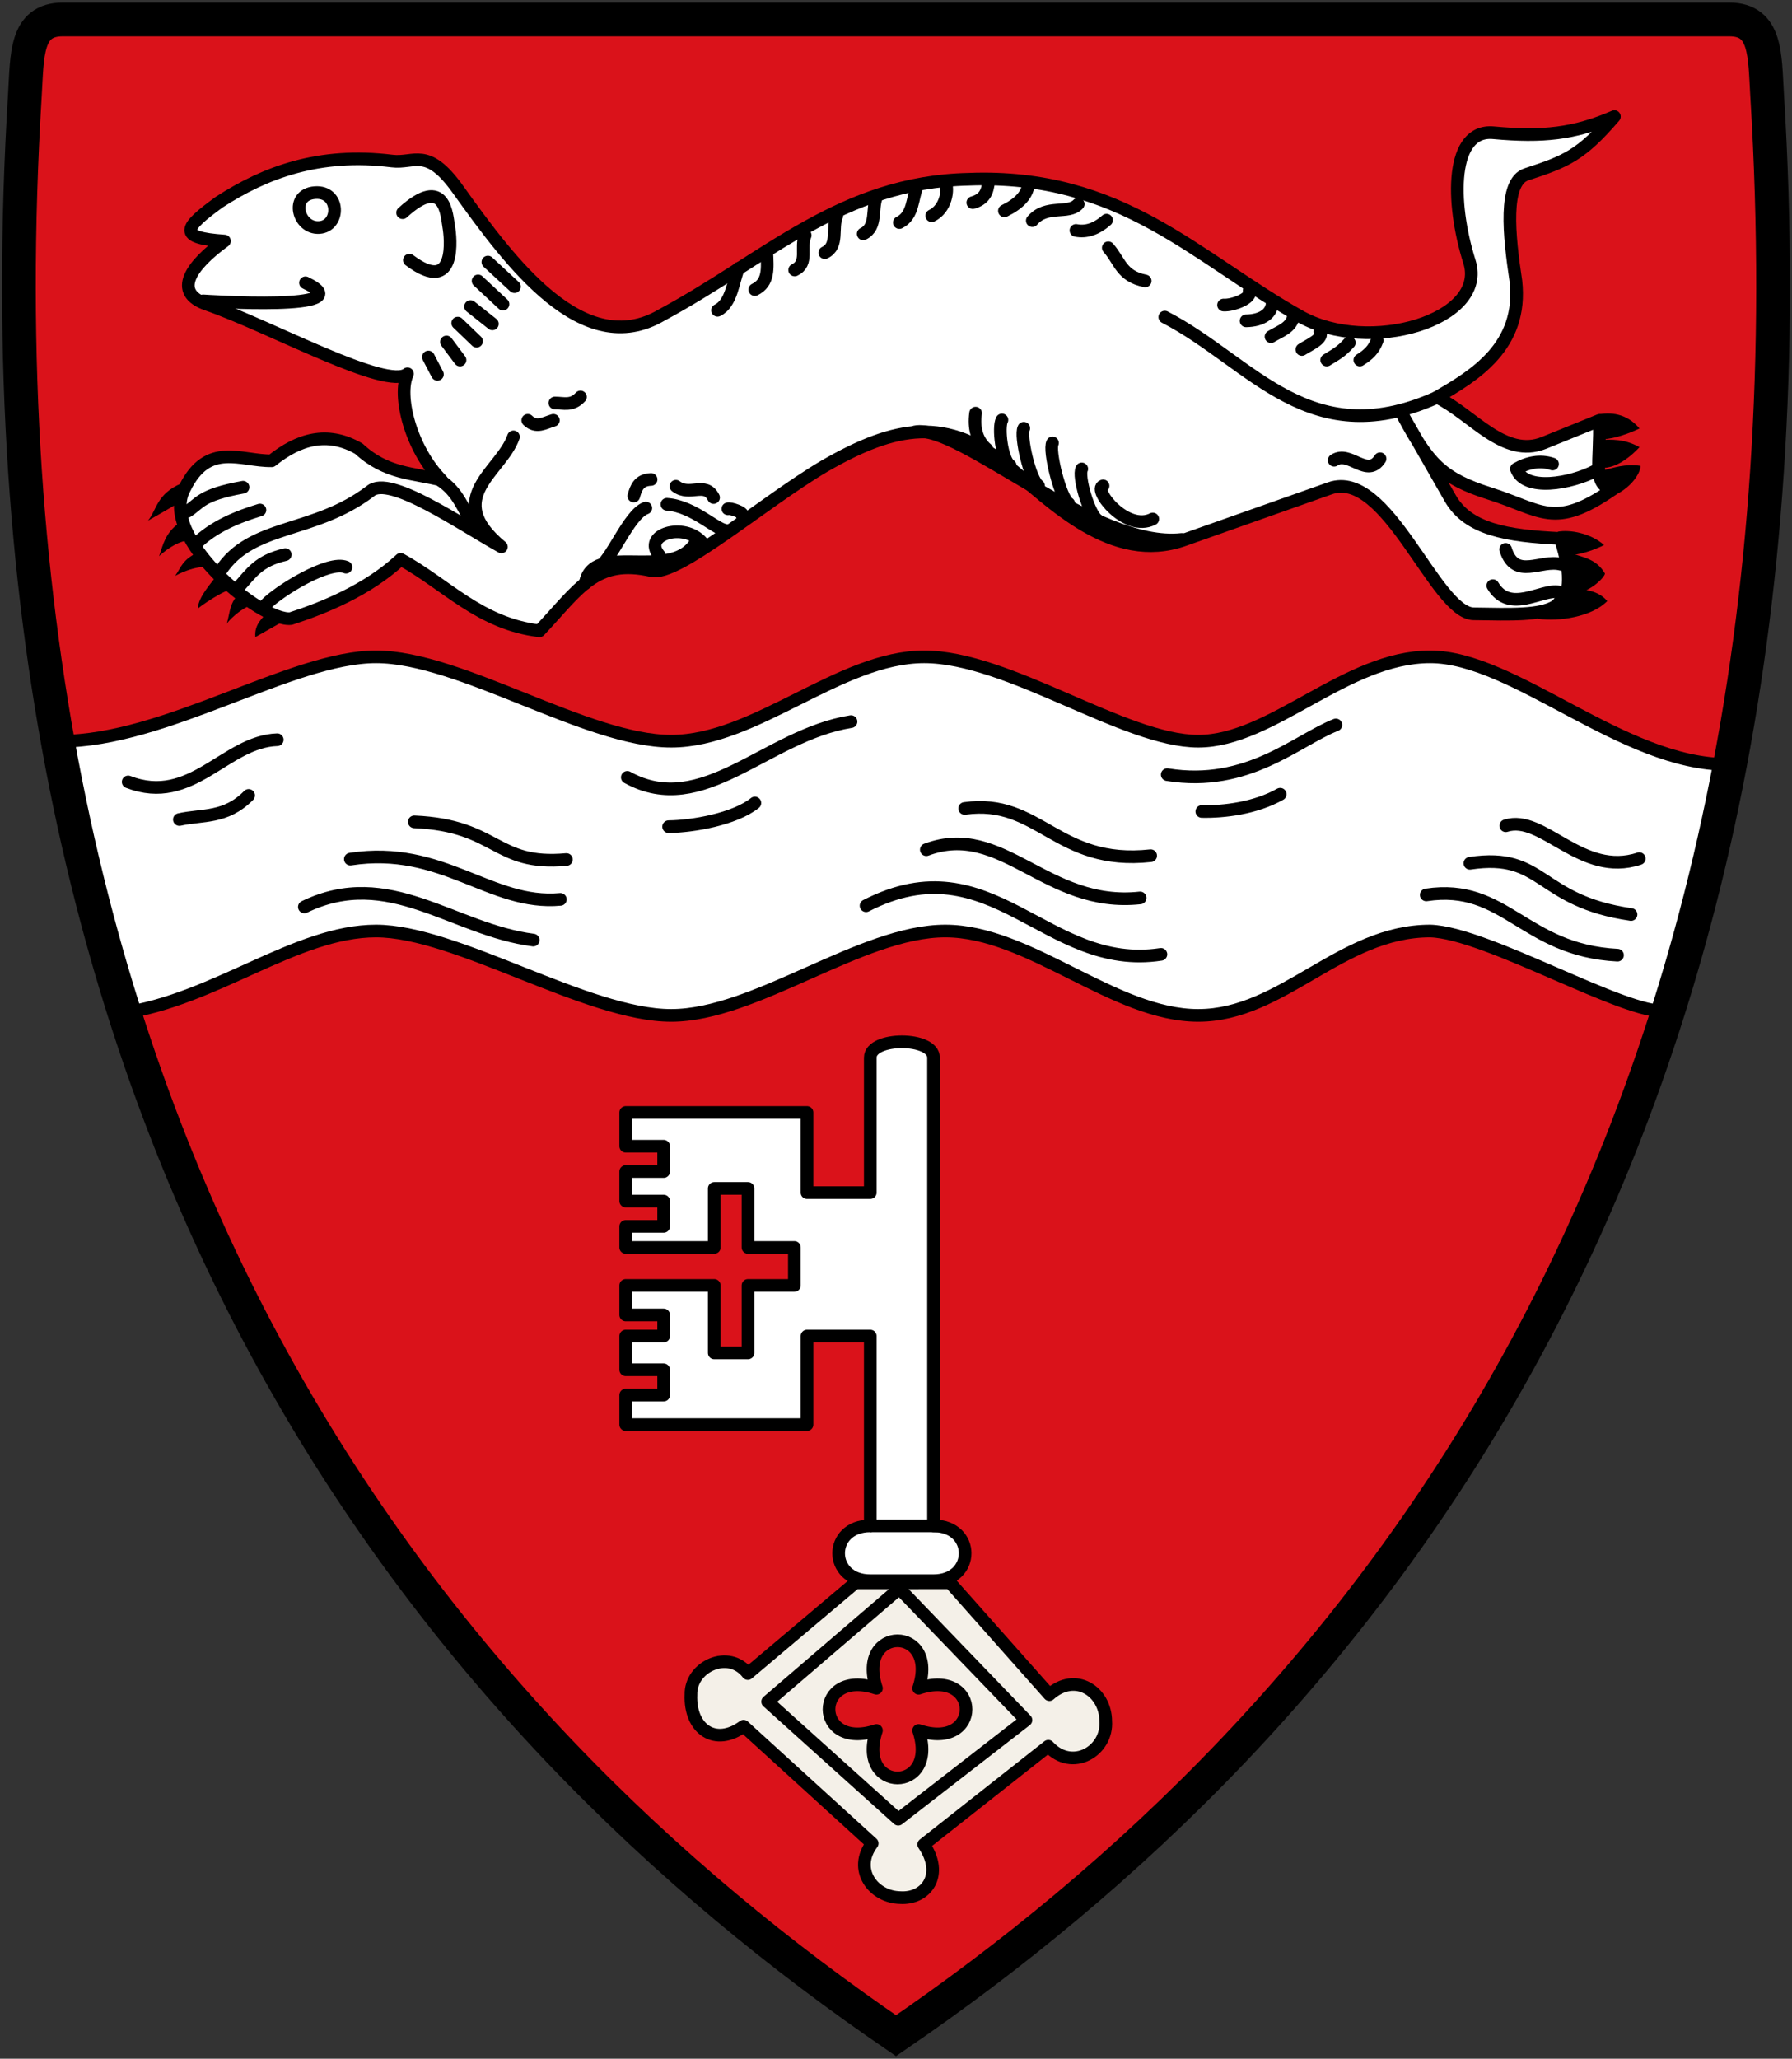 <svg xmlns="http://www.w3.org/2000/svg" height="488" width="425"><rect width="100%" height="100%" fill="#333333" stroke="none"/><path d="M419.103 22.576c-.582-9.487-.114-17.966-8.982-17.966H14.879c-8.868 0-8.4 8.479-8.982 17.966C-9.54 274.28 104.707 408.862 212.5 482.546c107.793-73.684 222.039-208.267 206.603-459.97z" fill="#da121a" fill-rule="evenodd"/><path d="M14.324 175.697c25 0 54.857-20 74.857-20s50 20 70 20 40-20 60-20 47.5 20 65 20 35-20 55-20 45.595 25.505 70.595 25.505c-4.897 25.195-8.82 39.03-14.69 58.413-9.362 1.096-42.525-18.559-55.905-18.918-21.214 0-35 20-55 20s-40-20-60-20-45 20-65 20-50.95-20-70-20c-19.051 0-38.231 16.384-60.425 19.494-3.826-10.786-11.791-42.408-14.432-64.494z" fill="#fff" stroke="#000" stroke-width="3" stroke-linecap="round" stroke-linejoin="round"/><g stroke="#000" stroke-width="3"><path d="M148.398 263.697h43v19h15v-32c0-5 15-5 15 0v111c10 0 10 13 0 13h-15c-10 0-10-13 0-13v-45h-15v21h-43v-7h9v-6h-9v-8h9v-5h-9v-7h21v16h8v-16h11v-9h-11v-14h-8v14h-21v-5h9v-6h-9v-7h9v-6h-9z" fill="#fff" stroke-linecap="round" stroke-linejoin="round"/><path d="M206.398 361.697h16" fill="none"/><path style="text-indent:0;text-align:start;text-transform:none" d="M202.863 375.192l-25.505 21.515c-4.527-5.903-13.671-1.636-13.485 5-.35 8.176 5.775 12.443 12.475 7.475l30.505 27.778c-4.715 6.255.35 12.752 6.626 12.85 6.142.408 10.519-5.367 5.596-12.597l29.546-23.283c5.685 6.173 14.136 1.102 13.618-5.972-.041-6.96-7.158-11.792-13.365-6.25l-23.536-26.516zm15 25c15-5 15 15 0 10 5 15-15 15-10 0-15 5-15-15 0-10-5-15 15-15 10 0z" color="#000" fill="#f4f0e8" stroke-linecap="round" stroke-linejoin="round"/><path d="M243.323 407.732l-30.292 23.494-30.974-27.862 31.233-26.795z" fill="none" stroke-linecap="round" stroke-linejoin="round"/></g><path d="M338.258 212.137c18.801-2.842 23.09 13.146 45.357 14.286m-26.5-30.684c8.8-2.842 17.961 12.368 31.658 7.793m-40.165 1.105c17.73-2.664 15.946 8.934 38.214 12.143m-181.424-2.08c29.872-15.341 42.665 15.743 69.933 11.526m-55.643-24.809c18.08-6.77 28.44 13.86 50.71 11.43m-41.61-21.207c17.729-2.485 21.84 13.633 44.11 11.201m3.93-19.22c19.11 3.1 30.708-8.14 40-11.786m-31.8 20.525c5.293.109 12.703-.783 18.587-4.092m-145.039 7.694c5.73-.058 15.67-1.787 20.457-5.618M42.54 194.267c5.476-1.225 10.952-.155 16.43-5.714m24.121 15.1c21.927-3.38 33.246 11.074 49.806 9.544m-60.714 1.79c20.054-9.717 35.232 5.423 54.286 7.857m22.307-38.577c17.913 9.903 32.867-9.992 53.054-13.214M98.258 194.818c19.874.852 19.018 10.49 36.071 8.928M30.4 185.347c15.092 5.835 23.035-9.611 35.356-10" fill="none" stroke="#000" stroke-width="3" stroke-linecap="round" stroke-linejoin="round"/><path d="M43.813 115.727c5.495-11.206 13.337-6.389 20.62-6.505 6.293-5.056 13.125-7.22 20.684-2.857 6.537 6.093 13.074 5.74 19.61 7.464-7.318-7.46-10.522-20.1-8.08-25.228-4.829 4.083-32.92-11.42-47.574-16.458-8.263-2.84-3.786-9.23 4.163-15.004-11.233-.754-9.704-3.077-1.22-9.24 10.753-6.973 23.638-11.874 40.972-9.718 5.305.66 8.293-3.518 15.596 6.688 12.517 17.493 29.721 40.78 48.365 29.8 24.78-13.304 42.541-31.514 72.792-32.177 36.278-1.4 53.874 18.641 78.644 32.534 16.289 9.136 44.465.863 40.11-12.984-4.503-14.32-4.465-31.512 5.704-30.575 11.69 1.078 19.212.265 28.677-3.831-7.853 9.124-11.398 10.623-20.867 13.698-5.431 1.764-4.15 14.393-2.49 25.326 1.719 15.428-9.825 22.346-18.723 27.498 8.335 4.037 15.924 14.646 25.376 10.816l13.132-5.321c.296 9.89-1.727 14.963 3.03 16.433-13.81 9.518-16.655 4.814-29.06.887-11.328-3.586-14.538-7.25-20.474-18.33l11.148 19.462c4.229 7.383 13.401 8.925 26.116 9.536 5.935 18.877-2.49 18.144-20.56 17.862-9.107-.143-20.458-34.574-34.11-29.75l-34.58 12.22c-17.065 6.03-31.51-9.12-41.54-17.321-14.683-12.006-26.773-9.957-43.819-.123-14.439 8.528-34.753 26.15-40.91 24.75-13.272-3.02-17.2 4.27-26.605 14.25-14.146-1.68-22.143-11.045-32.912-16.945-7.841 7.306-18.209 11.495-26.05 14.041-7.098.84-31.57-19.43-25.167-30.896z" fill="#fff" stroke="#000" stroke-width="3" stroke-linecap="round" stroke-linejoin="round"/><path style="text-indent:0;text-align:start;text-transform:none" d="M43.084 114.557c-5.964 2.475-5.917 6.378-7.987 8.853 0 0 5.31-2.974 8.563-5.01zM42.44 124.007c-3.199 2.291-3.794 5.104-4.705 7.853 0-.148 5.136-4.704 8.023-3.505zM41.548 136.497s4.781-2.714 8.384-2l-2.322-3.893c-4.511 1.964-4.631 3.929-6.062 5.893zM57.869 140.217c-3.48 1.394-3.316 5.373-4.103 7.665-.057-.113 3.327-4.254 7.91-5.143zM63.785 144.777c-1.418 1.6-3.545 3.2-3.214 6.228l7.2-4.063zM52.31 135.287c-2.5 3.294-5.225 6.127-5.4 8.955 0 0 5.824-4.485 9.16-4.87zM372.577 131.127l-.204 9.599c4.24.286 8.262-3.91 8.262-4.778-1.995-3.45-5.139-3.837-8.058-4.821z" color="#000"/><path style="text-indent:0;text-align:start;text-transform:none" d="M371.065 138.822l-6.325 7.847c4.844.743 12.833-.441 16.438-4.193-2.562-3.106-6.687-2.563-10.113-3.654zM378.737 98.289l.958 5.865c4.234-.102 9.131-2.594 9.131-2.594-3.095-3.696-7.017-3.91-10.089-3.271zM379.975 111.542l1.404 6.508c5.97-2.158 7.86-6.589 7.66-7.627-3.639-.55-6.35.467-9.064 1.12z" color="#000"/><path style="text-indent:0;text-align:start;text-transform:none" d="M379.939 104.276l.479 6.612c4.234-.103 8.408-4.9 8.408-4.9-2.375-1.32-4.922-1.982-8.887-1.712zM369.462 126.03l2.225 5.63c4.234-.103 8.74-2.464 8.74-2.464-3.183-2.84-8.153-3.7-10.965-3.166z" color="#000"/><path d="M74.661 45.669c6.062-.489 6.077 7.961 1.034 8.27-5.044.307-7.096-7.782-1.034-8.27m279.386 93.148c4.044 6.781 11.624.703 15.668 1.515m-12.638-10.105c2.303 7.381 8.392 2.27 13.142 3.536m-307.254 9.604c3.1-3.25 15.086-10.654 19.09-8.923m-25.44 4.727c2.99-3.334 4.739-6.26 11.039-7.702m-21.351-2.372c4.273-4.308 10.163-6.626 15.347-8.204m-17.245.334c3.016-1.852 2.971-3.882 13.234-5.734m14.81-48.456c14.405 6.87-24.285 4.286-24.285 4.286m47.323-20.896c10.207-9.302 10.494.906 10.939 3.321.441 2.392 2 16.441-9.333 7.929m75.534 58.93c.49-.245 3.993.873 3.393 1.607m-15.713-6.957c3.29 2.525 6.953-1.236 8.928 2.679m-2.678 10.711c-4.264-5.072-14.45-1.939-10.18 2.992m1.79-12.102c6.547.442 12.064 6.552 14.439 6.212m-19.44-5.322c-4.166 1.514-8.283 12.938-11.623 14.385m23.054-5.635c-6.285 8.562-24.028-.995-25.805 9.11m15.625-24.64c-2.884.098-3.559 1.963-4.107 3.929m81.067-19.649c-.485 3.49.276 6.53 2.685 8.559m3.565-6.949c-.953 1.692-.053 9.556 1.964 10.824m3.216-8.854c-.953 1.692 1.485 12.363 3.502 13.63m10.248-3.99c-.953 1.692 1.714 10.837 3.73 12.105m-10.67-18.265c-.953 1.692 1.83 13.083 3.847 14.351m26.815 8.522c-20.773 2.367-52.857-27.605-63.28-25.49m56.398 20.647c-6.314 3.227-14.291-7.009-11.786-7.857m34.646-46.243c.952 1.692-3.876 3.554-6.072 3.393m29.822 8.927c-2.061 2.295-3.34 2.84-5.357 4.107m11.967-4.647c-.833 2.228-2.09 3.375-4.107 4.643m-9.463-6.783c.952 1.692-2.269 3.018-4.286 4.286m-1.964-8.007c-.426 2.898-3.34 3.7-5.357 4.968m.3-8.366c.092 2.898-2.472 4.556-6.212 4.618m82.859 35.541c-5.833 3.034-16.762 5.026-18.75-.446 2.575-1.496 5.62-2.18 8.571-1.161m-40.901-1.253c-3.05 4.762-7.241-2.094-10.893.357m-44.817-42.497c-5.718-1.15-5.957-4.71-8.75-7.857m-.414-6.55c-2.419 2.129-4.837 2.908-7.256 2.437m21.07 20.54c20.86 10.764 34.48 33.153 65.536 18.571m-86.066-45.361c-2.35 2.566-7.492-.043-10.893 3.929m-.897-9.109c-.03 2.923-2.314 5.136-5.715 6.786m-3.745-7.136c-.208 2.745-1.064 4.421-3.75 5.179m-6.53-5.099c.864 2.03.186 6.564-3.215 8.214m-3.395-7.134c-1.28 2.923-.885 7.1-4.286 8.75m-5.354-6.25c-1.28 2.923.186 7.279-3.215 8.929m-6.255-4.289c-1.28 2.923.543 7.1-2.857 8.75m-4.643-4.11c-1.28 2.923.9 6.564-2.5 8.214m-6.6-4.104c.15 3.637.543 7.1-2.857 8.75m-3.856-5.03c-1.28 2.923-1.58 8.293-4.982 9.943m-68.575 11.067l2.143 4.107m2.147-7.677l3.214 4.286m-.544-8.746l4.464 4.286m2.686-18.756l6.306 5.83m-8.626-1.36l5.905 5.498m12.305 23.422c2.024-.009 4.047.799 6.071-1.429m-12.501 5.539c2.024 2.008 4.047.574 6.071 0m-19.641-26.96l5.178 4.107m-64.452 58.527c7.377-11.251 22.084-8.65 35.524-18.891 4.553-3.928 21.44 7.882 31.07 13.214-14.16-11.713-.035-17.769 2.858-26.071m-17.498 10.184c4.595 2.998 5.311 6.771 7.857 10.179" fill="none" stroke="#000" stroke-width="3" stroke-linecap="round" stroke-linejoin="round"/><path d="M419.103 22.576c-.582-9.487-.114-17.966-8.982-17.966H14.879c-8.868 0-8.4 8.479-8.982 17.966C-9.54 274.28 104.707 408.862 212.5 482.546c107.793-73.684 222.039-208.267 206.603-459.97z" fill="none" stroke="#000" stroke-width="8"/></svg>